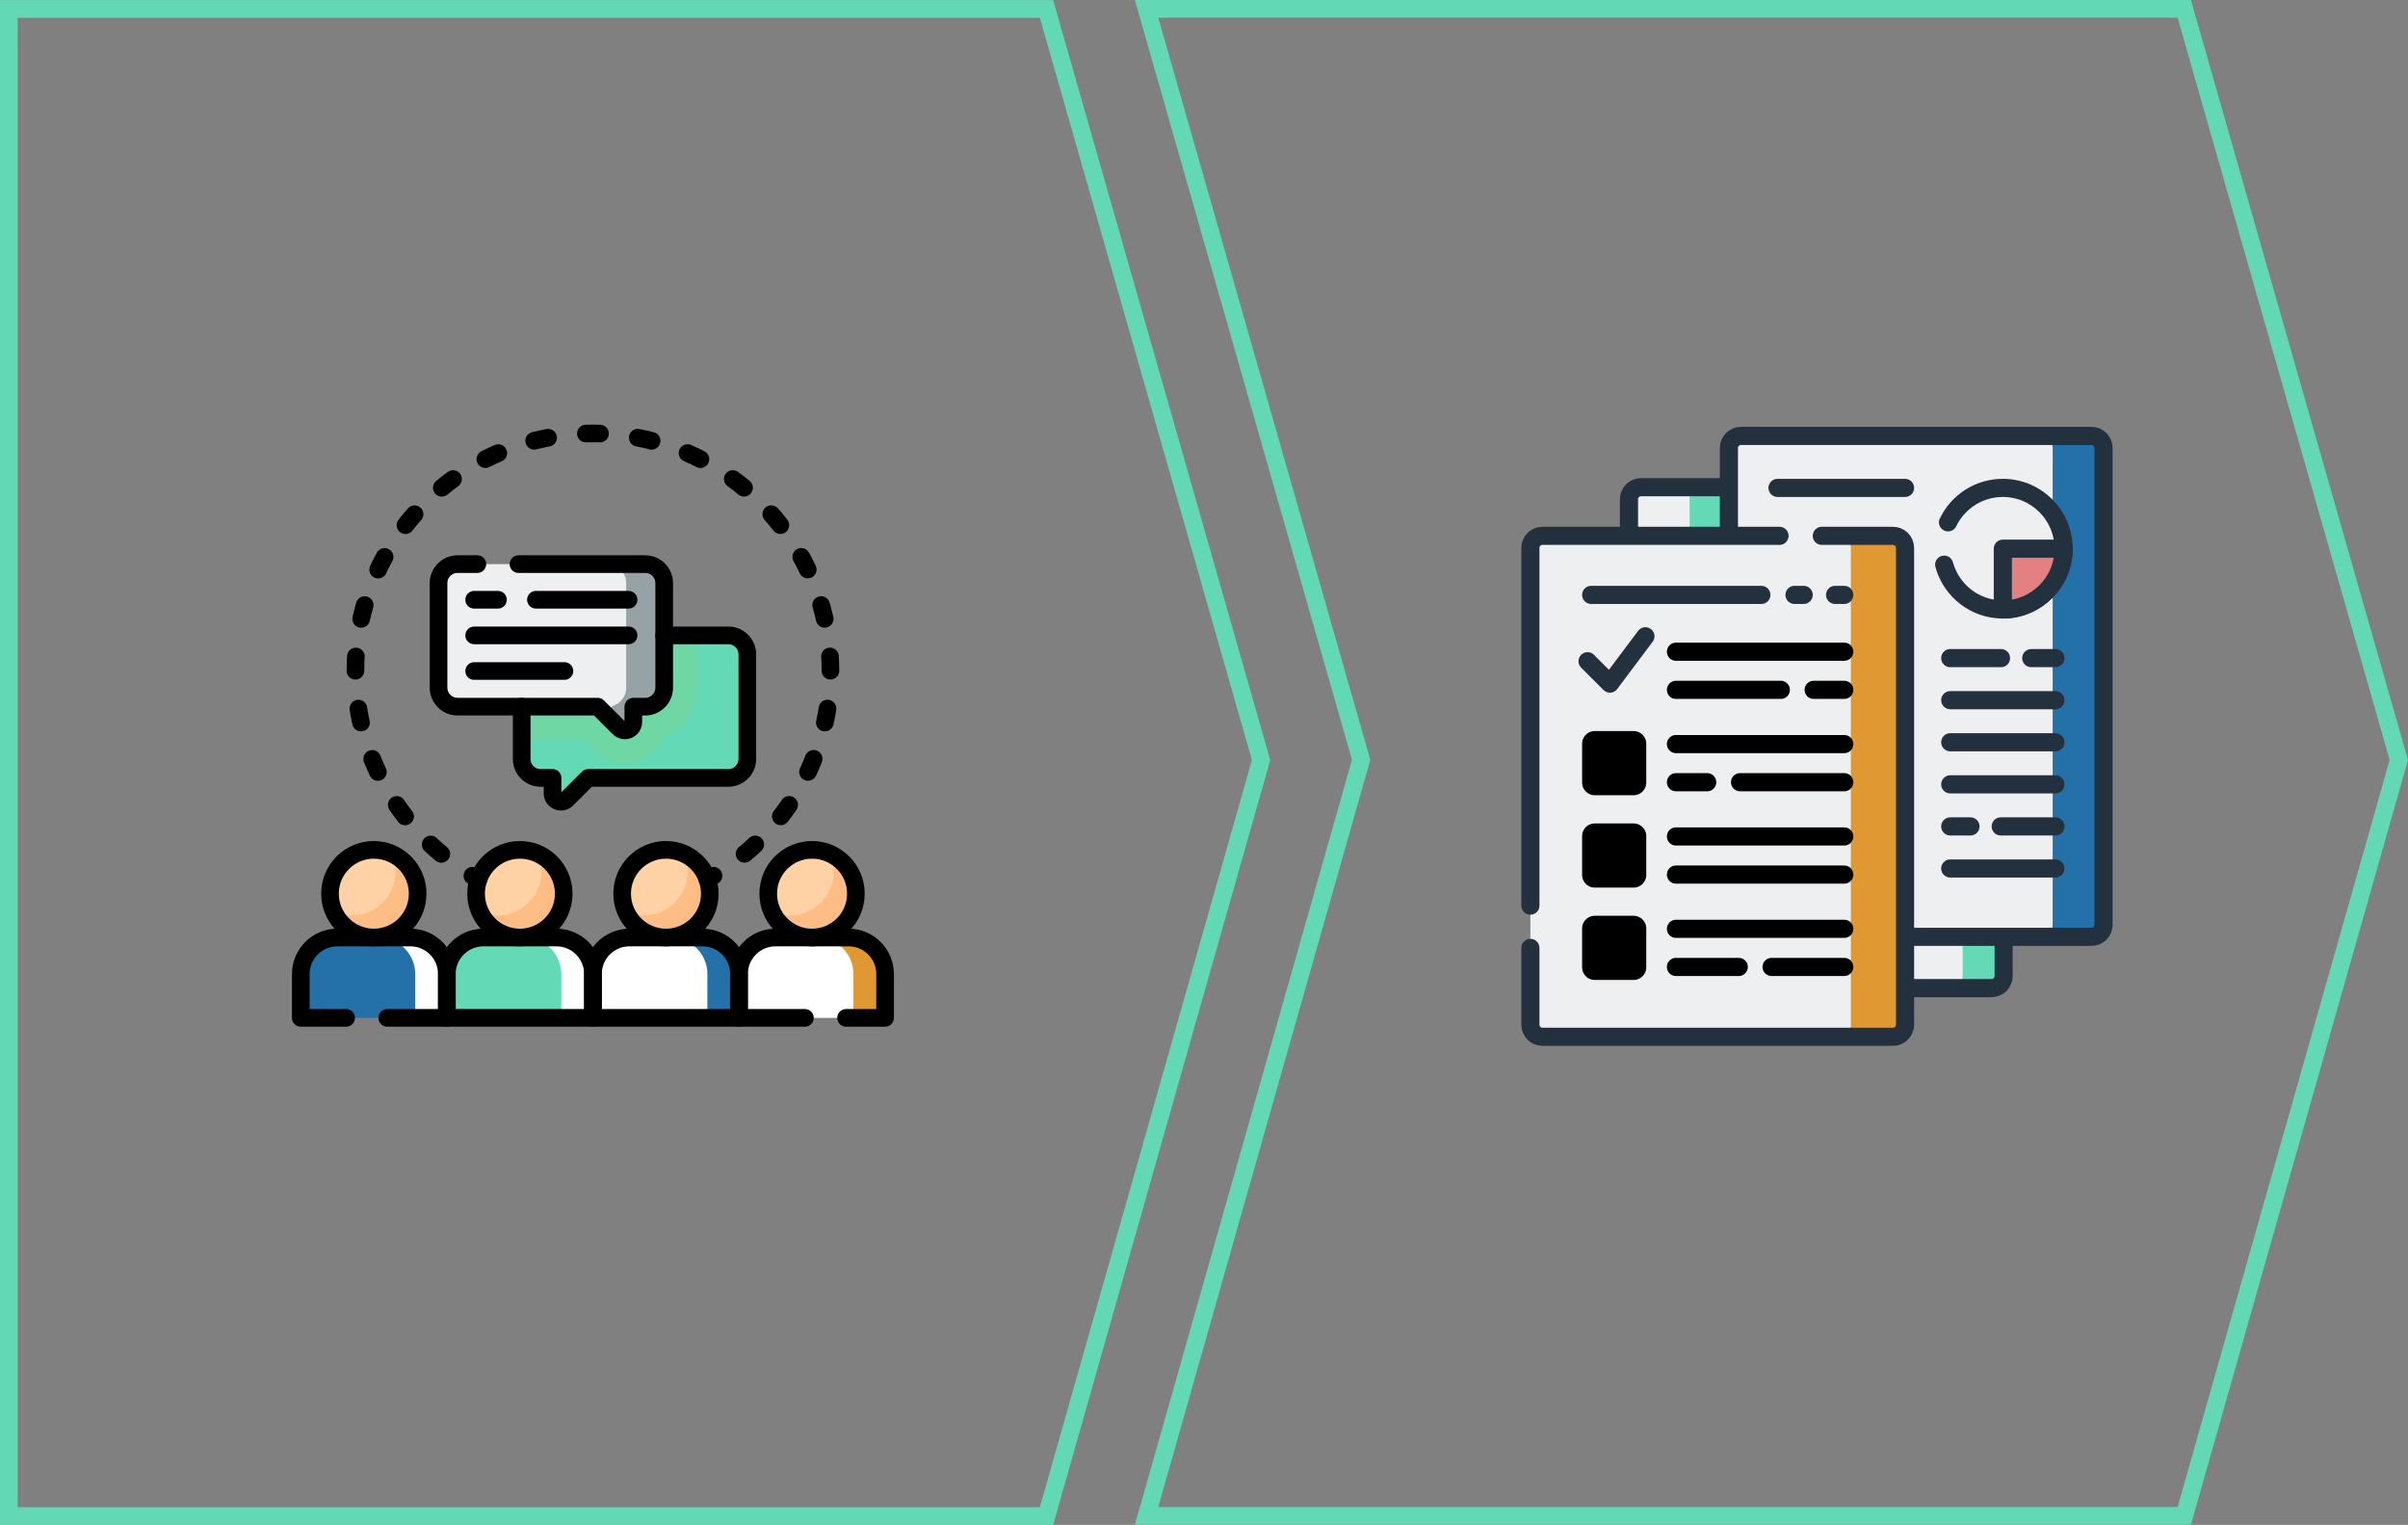 <?xml version="1.0" encoding="UTF-8" standalone="no"?>
<!-- Created with Inkscape (http://www.inkscape.org/) -->

<svg
   width="145.421mm"
   height="92.072mm"
   viewBox="0 0 145.421 92.072"
   version="1.1"
   id="svg1"
   xmlns:inkscape="http://www.inkscape.org/namespaces/inkscape"
   xmlns:sodipodi="http://sodipodi.sourceforge.net/DTD/sodipodi-0.dtd"
   xmlns="http://www.w3.org/2000/svg"
   xmlns:svg="http://www.w3.org/2000/svg">
  <rect x="0" y="0" width="145.421" height="92.072" fill="#808080" stroke="none"/>
  <sodipodi:namedview
     id="namedview1"
     pagecolor="#ffffff"
     bordercolor="#000000"
     borderopacity="0.25"
     inkscape:showpageshadow="2"
     inkscape:pageopacity="0.0"
     inkscape:pagecheckerboard="0"
     inkscape:deskcolor="#d1d1d1"
     inkscape:document-units="mm"
     inkscape:zoom="0.79375"
     inkscape:cx="199.68504"
     inkscape:cy="344.56693"
     inkscape:window-width="1920"
     inkscape:window-height="1129"
     inkscape:window-x="-8"
     inkscape:window-y="-5"
     inkscape:window-maximized="1"
     inkscape:current-layer="layer1" />
  <defs
     id="defs1" />
  <g
     inkscape:label="Ebene 1"
     inkscape:groupmode="layer"
     id="layer1"
     transform="translate(-32.82,-74.794)">
    <path
       id="rect12"
       style="fill:none;stroke:#63d9b6;stroke-width:1.065;stroke-dasharray:none;stroke-opacity:0.99"
       d="M 33.352,75.334 H 96.019 L 108.977,120.688 96.019,166.334 H 33.352 Z"
       sodipodi:nodetypes="cccccc" />
    <path
       id="rect12-3"
       style="fill:none;stroke:#63d9b6;stroke-width:1.065;stroke-dasharray:none;stroke-opacity:0.99"
       d="m 102.062,75.327 h 62.667 l 12.958,45.354 -12.958,45.646 h -62.667 l 12.958,-45.656 z"
       sodipodi:nodetypes="ccccccc" />
    <g
       id="g27"
       transform="matrix(0.071,0,0,0.071,50.452,100.434)">
      <path
         d="M 371.159,179.228 H 211.553 c -8.926,0 -16.163,7.236 -16.163,16.163 v 88.894 c 0,8.926 7.236,16.163 16.163,16.163 h 10.102 v 13.06 a 7.143,7.143 0 0 0 7.143,7.143 7.147,7.147 0 0 0 5.051,-2.092 l 18.111,-18.111 h 119.199 c 8.926,0 16.163,-7.236 16.163,-16.163 V 195.39 c -10e-4,-8.926 -7.237,-16.162 -16.163,-16.162 z"
         fill="#63d9b6"
         data-original="#9be69d"
         opacity="1"
         class=""
         id="path1" />
      <path
         d="m 211.553,179.228 c -8.926,0 -16.163,7.236 -16.163,16.163 v 72.732 h 52.935 l 9.826,9.826 c 6.691,6.691 15.588,10.377 25.051,10.377 15.233,0 28.251,-9.663 33.246,-23.181 16.626,-6.437 28.446,-22.598 28.446,-41.469 V 179.229 H 211.553 Z"
         fill="#6fd7a3"
         data-original="#6fd7a3"
         class=""
         id="path2" />
      <path
         d="m 140.841,118.618 h 159.606 c 8.926,0 16.163,7.236 16.163,16.163 v 88.894 c 0,8.926 -7.236,16.163 -16.163,16.163 h -10.102 v 13.06 a 7.143,7.143 0 0 1 -7.143,7.143 7.147,7.147 0 0 1 -5.051,-2.092 L 260.04,239.838 H 140.841 c -8.926,0 -16.163,-7.236 -16.163,-16.163 V 134.78 c 0.001,-8.926 7.237,-16.162 16.163,-16.162 z"
         fill="#edeff0"
         data-original="#dff6fd"
         class=""
         opacity="1"
         id="path3" />
      <path
         d="m 284.285,134.78 v 88.894 c 0,6.695 -4.07,12.439 -9.871,14.892 -3.751,1.586 -6.291,5.136 -6.291,9.208 v 0.143 l 9.851,9.851 c 1.211,1.211 2.777,2.059 4.481,2.233 a 7.144,7.144 0 0 0 7.891,-7.105 v -13.06 h 10.102 c 8.926,0 16.163,-7.236 16.163,-16.163 V 134.78 c 0,-8.926 -7.236,-16.163 -16.163,-16.163 h -32.325 c 8.925,10e-4 16.162,7.237 16.162,16.163 z"
         fill="#97a2a6"
         data-original="#c8effe"
         class=""
         opacity="1"
         id="path4" />
      <circle
         cx="193.875"
         cy="398.888"
         r="37.275"
         fill="#fed2a4"
         data-original="#fed2a4"
         class=""
         id="circle4" />
      <path
         d="m 209.054,364.845 a 37.131,37.131 0 0 1 3.232,15.179 c 0,20.586 -16.689,37.275 -37.275,37.275 a 37.128,37.128 0 0 1 -15.179,-3.232 c 5.814,13.018 18.864,22.096 34.043,22.096 20.586,0 37.275,-16.689 37.275,-37.275 0,-15.179 -9.078,-28.229 -22.096,-34.043 z"
         fill="#ffbd86"
         data-original="#ffbd86"
         class=""
         id="path5" />
      <path
         d="m 131.75,504.5 v -37.275 c 0,-17.155 13.907,-31.062 31.062,-31.062 h 62.125 c 17.155,0 31.062,13.907 31.062,31.062 V 504.5 Z"
         fill="#63d9b6"
         data-original="#fe93d3"
         class=""
         opacity="1"
         id="path6" />
      <path
         d="m 224.938,436.163 h -26.921 c 17.155,0 31.062,13.907 31.062,31.062 V 504.5 H 256 v -37.275 c 0,-17.155 -13.907,-31.062 -31.062,-31.062 z"
         fill="#ffffff"
         data-original="#fe73c5"
         class=""
         opacity="1"
         id="path7" />
      <circle
         cx="442.375"
         cy="398.888"
         r="37.275"
         fill="#fed2a4"
         data-original="#fed2a4"
         class=""
         id="circle7" />
      <path
         d="m 457.554,364.845 a 37.131,37.131 0 0 1 3.232,15.179 c 0,20.586 -16.689,37.275 -37.275,37.275 a 37.128,37.128 0 0 1 -15.179,-3.232 c 5.814,13.018 18.864,22.096 34.043,22.096 20.586,0 37.275,-16.689 37.275,-37.275 0,-15.179 -9.078,-28.229 -22.096,-34.043 z"
         fill="#ffbd86"
         data-original="#ffbd86"
         class=""
         id="path8" />
      <path
         d="m 380.25,504.5 v -37.275 c 0,-17.155 13.907,-31.062 31.062,-31.062 h 62.125 c 17.155,0 31.062,13.907 31.062,31.062 V 504.5 Z"
         fill="#ffffff"
         data-original="#fee97d"
         class=""
         opacity="1"
         id="path9" />
      <path
         d="m 473.438,436.163 h -26.921 c 17.155,0 31.062,13.907 31.062,31.062 V 504.5 H 504.5 v -37.275 c 0,-17.155 -13.907,-31.062 -31.062,-31.062 z"
         fill="#e09932"
         data-original="#fedf30"
         class=""
         opacity="1"
         id="path10" />
      <circle
         cx="318.125"
         cy="398.888"
         r="37.275"
         fill="#fed2a4"
         data-original="#fed2a4"
         class=""
         id="circle10" />
      <path
         d="m 333.304,364.845 a 37.131,37.131 0 0 1 3.232,15.179 c 0,20.586 -16.689,37.275 -37.275,37.275 a 37.128,37.128 0 0 1 -15.179,-3.232 c 5.814,13.018 18.864,22.096 34.043,22.096 20.586,0 37.275,-16.689 37.275,-37.275 0,-15.179 -9.078,-28.229 -22.096,-34.043 z"
         fill="#ffbd86"
         data-original="#ffbd86"
         class=""
         id="path11" />
      <path
         d="m 256,504.5 v -37.275 c 0,-17.155 13.907,-31.062 31.062,-31.062 h 62.125 c 17.155,0 31.062,13.907 31.062,31.062 V 504.5 Z"
         fill="#ffffff"
         data-original="#b3dafe"
         class=""
         opacity="1"
         id="path12" />
      <path
         d="m 349.188,436.163 h -26.921 c 17.155,0 31.062,13.907 31.062,31.062 V 504.5 h 26.921 v -37.275 c 0,-17.155 -13.907,-31.062 -31.062,-31.062 z"
         fill="#2470a9"
         data-original="#8ac9fe"
         class=""
         opacity="1"
         id="path13" />
      <circle
         cx="69.625"
         cy="398.888"
         r="37.275"
         fill="#fed2a4"
         data-original="#fed2a4"
         class=""
         id="circle13" />
      <path
         d="m 84.804,364.845 a 37.131,37.131 0 0 1 3.232,15.179 c 0,20.586 -16.689,37.275 -37.275,37.275 a 37.128,37.128 0 0 1 -15.179,-3.232 c 5.814,13.018 18.864,22.096 34.043,22.096 20.586,0 37.275,-16.689 37.275,-37.275 0,-15.179 -9.078,-28.229 -22.096,-34.043 z"
         fill="#ffbd86"
         data-original="#ffbd86"
         class=""
         id="path14" />
      <path
         d="m 7.5,504.5 v -37.275 c 0,-17.155 13.907,-31.062 31.062,-31.062 h 62.125 c 17.155,0 31.062,13.907 31.062,31.062 V 504.5 Z"
         fill="#2470a9"
         data-original="#d9b1ee"
         class=""
         opacity="1"
         id="path15" />
      <path
         d="M 100.688,436.163 H 73.767 c 17.155,0 31.062,13.907 31.062,31.062 V 504.5 h 26.921 v -37.275 c 0,-17.155 -13.907,-31.062 -31.062,-31.062 z"
         fill="#ffffff"
         data-original="#cb97e7"
         class=""
         opacity="1"
         id="path16" />
      <path
         d="m 256,7.5 c 2.007,0 4.007,0.029 6,0.087"
         style="stroke-width:15;stroke-linecap:round;stroke-linejoin:round"
         fill="none"
         stroke="#000000"
         stroke-width="15"
         stroke-linecap="round"
         stroke-linejoin="round"
         data-original="#000000"
         class=""
         opacity="1"
         id="path17" />
      <path
         d="m 294.1,11.087 c 93.364,17.817 163.93,99.888 163.93,198.443 0,68.358 -33.954,128.792 -85.912,165.353"
         style="stroke-width:15;stroke-linecap:round;stroke-linejoin:round;stroke-dasharray:12.12, 32.321"
         fill="none"
         stroke="#000000"
         stroke-width="15"
         stroke-linecap="round"
         stroke-linejoin="round"
         stroke-dasharray="12.12,32.321"
         data-original="#000000"
         class=""
         opacity="1"
         id="path18" />
      <path
         d="m 358.541,383.647 a 202.38,202.38 0 0 1 -5.211,2.973 m -194.66,0 a 202.38,202.38 0 0 1 -5.211,-2.973"
         style="stroke-width:15;stroke-linecap:round;stroke-linejoin:round"
         fill="none"
         stroke="#000000"
         stroke-width="15"
         stroke-linecap="round"
         stroke-linejoin="round"
         data-original="#000000"
         class=""
         opacity="1"
         id="path19" />
      <path
         d="M 127.051,365.068 C 82.405,328.007 53.97,272.087 53.97,209.53 53.97,105.426 132.705,19.716 233.876,8.697"
         style="stroke-width:15;stroke-linecap:round;stroke-linejoin:round;stroke-dasharray:12.12, 32.321"
         fill="none"
         stroke="#000000"
         stroke-width="15"
         stroke-linecap="round"
         stroke-linejoin="round"
         stroke-dasharray="12.12,32.321"
         data-original="#000000"
         class=""
         opacity="1"
         id="path20" />
      <path
         d="M 250,7.587 A 206.25,206.25 0 0 1 256,7.5"
         style="stroke-width:15;stroke-linecap:round;stroke-linejoin:round"
         fill="none"
         stroke="#000000"
         stroke-width="15"
         stroke-linecap="round"
         stroke-linejoin="round"
         data-original="#000000"
         class=""
         opacity="1"
         id="path21" />
      <path
         d="m 316.61,179.23 h 54.55 c 8.92,0 16.16,7.23 16.16,16.16 v 88.89 c 0,8.93 -7.24,16.17 -16.16,16.17 h -119.2 l -18.11,18.11 a 7.146,7.146 0 0 1 -5.05,2.09 c -3.95,0 -7.15,-3.2 -7.15,-7.14 v -13.06 h -10.1 c -8.92,0 -16.16,-7.24 -16.16,-16.17 v -44.44 m 90.915,-90.917 h -78.793 m 24.244,60.61 h -76.772 m 20.203,-60.61 h -20.203 m 0,30.305 h 131.321"
         style="stroke-width:15;stroke-linecap:round;stroke-linejoin:round;stroke-miterlimit:10"
         fill="none"
         stroke="#000000"
         stroke-width="15"
         stroke-linecap="round"
         stroke-linejoin="round"
         stroke-miterlimit="10"
         data-original="#000000"
         class=""
         opacity="1"
         id="path22" />
      <path
         d="m 192.69,118.62 h 107.76 c 8.92,0 16.16,7.23 16.16,16.16 v 88.89 c 0,8.93 -7.24,16.17 -16.16,16.17 h -10.1 v 13.06 c 0,3.94 -3.2,7.14 -7.15,7.14 -1.89,0 -3.71,-0.75 -5.05,-2.09 l -18.11,-18.11 h -119.2 c -8.92,0 -16.16,-7.24 -16.16,-16.17 v -88.89 c 0,-8.93 7.24,-16.16 16.16,-16.16 h 16.85"
         style="stroke-width:15;stroke-linecap:round;stroke-linejoin:round;stroke-miterlimit:10"
         fill="none"
         stroke="#000000"
         stroke-width="15"
         stroke-linecap="round"
         stroke-linejoin="round"
         stroke-miterlimit="10"
         data-original="#000000"
         class=""
         opacity="1"
         id="path23" />
      <circle
         cx="193.875"
         cy="398.888"
         r="37.275"
         style="stroke-width:15;stroke-linecap:round;stroke-linejoin:round;stroke-miterlimit:10"
         fill="none"
         stroke="#000000"
         stroke-width="15"
         stroke-linecap="round"
         stroke-linejoin="round"
         stroke-miterlimit="10"
         data-original="#000000"
         class=""
         opacity="1"
         id="circle23" />
      <path
         d="m 131.75,504.5 v -37.275 c 0,-17.155 13.907,-31.062 31.062,-31.062 h 62.125 c 17.155,0 31.062,13.907 31.062,31.062 V 504.5 Z"
         style="stroke-width:15;stroke-linecap:round;stroke-linejoin:round;stroke-miterlimit:10"
         fill="none"
         stroke="#000000"
         stroke-width="15"
         stroke-linecap="round"
         stroke-linejoin="round"
         stroke-miterlimit="10"
         data-original="#000000"
         class=""
         opacity="1"
         id="path24" />
      <circle
         cx="442.375"
         cy="398.888"
         r="37.275"
         style="stroke-width:15;stroke-linecap:round;stroke-linejoin:round;stroke-miterlimit:10"
         fill="none"
         stroke="#000000"
         stroke-width="15"
         stroke-linecap="round"
         stroke-linejoin="round"
         stroke-miterlimit="10"
         data-original="#000000"
         class=""
         opacity="1"
         id="circle24" />
      <path
         d="m 471.3,504.5 h 33.2 v -37.27 c 0,-17.16 -13.91,-31.07 -31.06,-31.07 h -62.13 c -17.15,0 -31.06,13.91 -31.06,31.07 v 37.27 h 56.05"
         style="stroke-width:15;stroke-linecap:round;stroke-linejoin:round;stroke-miterlimit:10"
         fill="none"
         stroke="#000000"
         stroke-width="15"
         stroke-linecap="round"
         stroke-linejoin="round"
         stroke-miterlimit="10"
         data-original="#000000"
         class=""
         opacity="1"
         id="path25" />
      <circle
         cx="318.125"
         cy="398.888"
         r="37.275"
         style="stroke-width:15;stroke-linecap:round;stroke-linejoin:round;stroke-miterlimit:10"
         fill="none"
         stroke="#000000"
         stroke-width="15"
         stroke-linecap="round"
         stroke-linejoin="round"
         stroke-miterlimit="10"
         data-original="#000000"
         class=""
         opacity="1"
         id="circle25" />
      <path
         d="m 256,504.5 v -37.275 c 0,-17.155 13.907,-31.062 31.062,-31.062 h 62.125 c 17.155,0 31.062,13.907 31.062,31.062 V 504.5 Z"
         style="stroke-width:15;stroke-linecap:round;stroke-linejoin:round;stroke-miterlimit:10"
         fill="none"
         stroke="#000000"
         stroke-width="15"
         stroke-linecap="round"
         stroke-linejoin="round"
         stroke-miterlimit="10"
         data-original="#000000"
         class=""
         opacity="1"
         id="path26" />
      <circle
         cx="69.625"
         cy="398.888"
         r="37.275"
         style="stroke-width:15;stroke-linecap:round;stroke-linejoin:round;stroke-miterlimit:10"
         fill="none"
         stroke="#000000"
         stroke-width="15"
         stroke-linecap="round"
         stroke-linejoin="round"
         stroke-miterlimit="10"
         data-original="#000000"
         class=""
         opacity="1"
         id="circle26" />
      <path
         d="m 81.06,504.5 h 50.69 v -37.27 c 0,-17.16 -13.91,-31.07 -31.06,-31.07 H 38.56 c -17.15,0 -31.06,13.91 -31.06,31.07 v 37.27 h 38.56"
         style="stroke-width:15;stroke-linecap:round;stroke-linejoin:round;stroke-miterlimit:10"
         fill="none"
         stroke="#000000"
         stroke-width="15"
         stroke-linecap="round"
         stroke-linejoin="round"
         stroke-miterlimit="10"
         data-original="#000000"
         class=""
         opacity="1"
         id="path27" />
    </g>
    <g
       transform="matrix(0.073,0,0,0.073,123.86,100.567)"
       id="g16">
      <path
         d="M 184.136,91.152 V 49.914 h -73.652 c -5.523,0 -10,4.477 -10,10 v 31.238 z"
         fill="#edeff0"
         data-original="#8ac9fe"
         class=""
         opacity="1"
         id="path1-5" />
      <path
         d="m 150.652,49.914 h 33.484 v 41.238 h -33.484 z"
         fill="#63d9b6"
         data-original="#60b7ff"
         class=""
         opacity="1"
         id="path2-0" />
      <path
         d="m 327.864,420.848 v 43.413 h 72.565 c 5.523,0 10,-4.477 10,-10 v -33.413 z"
         fill="#edeff0"
         data-original="#8ac9fe"
         class=""
         opacity="1"
         id="path3-7" />
      <path
         d="m 376.565,420.848 v 33.413 c 0,5.523 -4.477,10 -10,10 h 33.864 c 5.523,0 10,-4.477 10,-10 v -33.413 z"
         fill="#63d9b6"
         data-original="#60b7ff"
         class=""
         opacity="1"
         id="path4-0" />
      <path
         d="M 184.136,91.152 V 49.914 h -73.652 c -5.523,0 -10,4.477 -10,10 v 31.238 z m 143.728,329.696 v 43.413 h 72.565 c 5.523,0 10,-4.477 10,-10 v -33.413 z"
         style="stroke-width:15;stroke-linecap:round;stroke-linejoin:round;stroke-miterlimit:10"
         fill="none"
         stroke="#23303d"
         stroke-width="15"
         stroke-linecap="round"
         stroke-linejoin="round"
         stroke-miterlimit="10"
         data-original="#000000"
         class=""
         opacity="1"
         id="path5-7" />
      <path
         d="M 483.081,7.5 H 193.136 c -5.523,0 -10,4.477 -10,10 v 73.652 h 135.729 c 4.963,0 9,4.038 9,9 v 321.696 h 155.217 c 5.523,0 10,-4.477 10,-10 V 17.5 c -10e-4,-5.523 -4.478,-10 -10.001,-10 z"
         fill="#edeff0"
         data-original="#f2fbff"
         class=""
         opacity="1"
         id="path6-5" />
      <path
         d="M 483.081,7.5 H 441 c 5.523,0 10,4.477 10,10 v 394.348 c 0,5.523 -4.477,10 -10,10 h 42.081 c 5.523,0 10,-4.477 10,-10 V 17.5 c 0,-5.523 -4.477,-10 -10,-10 z"
         fill="#2470a9"
         data-original="#dff6fd"
         class=""
         opacity="1"
         id="path7-9" />
      <path
         d="m 327.864,421.848 h 155.217 c 5.523,0 10,-4.477 10,-10 V 17.5 c 0,-5.523 -4.477,-10 -10,-10 H 193.136 c -5.523,0 -10,4.477 -10,10 v 73.652"
         style="stroke-width:15;stroke-linecap:round;stroke-linejoin:round;stroke-miterlimit:10"
         fill="none"
         stroke="#23303d"
         stroke-width="15"
         stroke-linecap="round"
         stroke-linejoin="round"
         stroke-miterlimit="10"
         data-original="#000000"
         class=""
         opacity="1"
         id="path8-4" />
      <path
         d="M 318.864,504.5 H 28.919 c -5.523,0 -10,-4.477 -10,-10 V 100.152 c 0,-5.523 4.477,-10 10,-10 h 289.945 c 5.523,0 10,4.477 10,10 V 494.5 c 0,5.523 -4.477,10 -10,10 z"
         fill="#edeff0"
         data-original="#fef0ae"
         class=""
         opacity="1"
         id="path9-5" />
      <path
         d="M 318.864,90.152 H 274 c 5.523,0 10,4.477 10,10 V 494.5 c 0,5.523 -4.477,10 -10,10 h 44.864 c 5.523,0 10,-4.477 10,-10 V 100.152 c 0,-5.523 -4.477,-10 -10,-10 z"
         fill="#e09932"
         data-original="#fee97d"
         class=""
         opacity="1"
         id="path10-7" />
      <path
         d="m 18.919,431 v 63.5 c 0,5.523 4.477,10 10,10 h 289.945 c 5.523,0 10,-4.477 10,-10 V 100.152 c 0,-5.523 -4.477,-10 -10,-10 H 260 m -35,0 H 28.919 c -5.523,0 -10,4.477 -10,10 V 396"
         style="stroke-width:15;stroke-linecap:round;stroke-linejoin:round;stroke-miterlimit:10"
         fill="none"
         stroke="#23303d"
         stroke-width="15"
         stroke-linecap="round"
         stroke-linejoin="round"
         stroke-miterlimit="10"
         data-original="#000000"
         class=""
         opacity="1"
         id="path11-2" />
      <path
         d="m 139.363,186.003 h 139.203 m -139.203,31.538 h 86.73 m 27.188,0 h 25.285 M 104.281,297.202 H 72.217 a 3,3 0 0 1 -3,-3 v -32.064 a 3,3 0 0 1 3,-3 h 32.063 a 3,3 0 0 1 3,3 v 32.064 a 2.998,2.998 0 0 1 -2.999,3 z m 35.082,-34.801 H 278.566 M 139.363,293.94 h 25.828 m 27.189,0 h 86.186 M 104.281,373.601 H 72.217 a 3,3 0 0 1 -3,-3 v -32.064 a 3,3 0 0 1 3,-3 h 32.063 a 3,3 0 0 1 3,3 v 32.064 a 2.998,2.998 0 0 1 -2.999,3 z M 139.363,338.8 H 278.566 M 139.363,370.339 H 278.566 M 104.281,450 H 72.217 a 3,3 0 0 1 -3,-3 v -32.064 a 3,3 0 0 1 3,-3 h 32.063 a 3,3 0 0 1 3,3 V 447 a 2.998,2.998 0 0 1 -2.999,3 z m 35.082,-34.801 h 139.203 m -139.203,31.538 h 51.929 m 87.274,0 H 218.48"
         style="stroke:#000000;stroke-width:15;stroke-linecap:round;stroke-linejoin:round;stroke-miterlimit:10"
         data-original="#000000"
         id="path12-4" />
      <path
         d="m 66.227,193.887 18.488,18.488 29.363,-39.151 m 252.181,18.068 h 41.995 m -41.995,34.801 h 87.002 m -87.002,34.801 h 87.002 m -87.002,34.801 h 87.002 m -87.002,34.801 H 383 m 25.013,0 h 45.248 m -87.002,34.801 h 87.002"
         style="stroke-width:15;stroke-linecap:round;stroke-linejoin:round;stroke-miterlimit:10"
         fill="none"
         stroke="#23303d"
         stroke-width="15"
         stroke-linecap="round"
         stroke-linejoin="round"
         stroke-miterlimit="10"
         data-original="#000000"
         class=""
         opacity="1"
         id="path13-5" />
      <circle
         cx="409.76"
         cy="100.777"
         r="50.276"
         fill="#edeff0"
         data-original="#ffd15b"
         class=""
         opacity="1"
         id="circle13-8" />
      <path
         d="m 361.253,114 c 5.807,21.35 25.318,37.054 48.507,37.054 27.767,0 50.276,-22.509 50.276,-50.276 0,-27.767 -22.509,-50.276 -50.276,-50.276 -19.965,0 -37.212,11.638 -45.327,28.499"
         style="stroke-width:15;stroke-linecap:round;stroke-linejoin:round;stroke-miterlimit:10"
         fill="none"
         stroke="#23303d"
         stroke-width="15"
         stroke-linecap="round"
         stroke-linejoin="round"
         stroke-miterlimit="10"
         data-original="#000000"
         class=""
         opacity="1"
         id="path14-5" />
      <path
         d="m 409.76,100.777 v 50.276 c 27.767,0 50.276,-22.51 50.276,-50.276 z"
         fill="#e38082"
         data-original="#fd6930"
         class=""
         opacity="1"
         id="path15-0" />
      <path
         d="m 409.76,100.777 v 50.276 c 27.767,0 50.276,-22.51 50.276,-50.276 z M 328.864,50.501 h -105.49 m 209.893,140.791 h 19.994 M 69.217,139 H 210 m 61,0 h 7.566 m -41.132,0 H 245"
         style="stroke-width:15;stroke-linecap:round;stroke-linejoin:round;stroke-miterlimit:10"
         fill="none"
         stroke="#23303d"
         stroke-width="15"
         stroke-linecap="round"
         stroke-linejoin="round"
         stroke-miterlimit="10"
         data-original="#000000"
         class=""
         opacity="1"
         id="path16-5" />
    </g>
  </g>
</svg>
